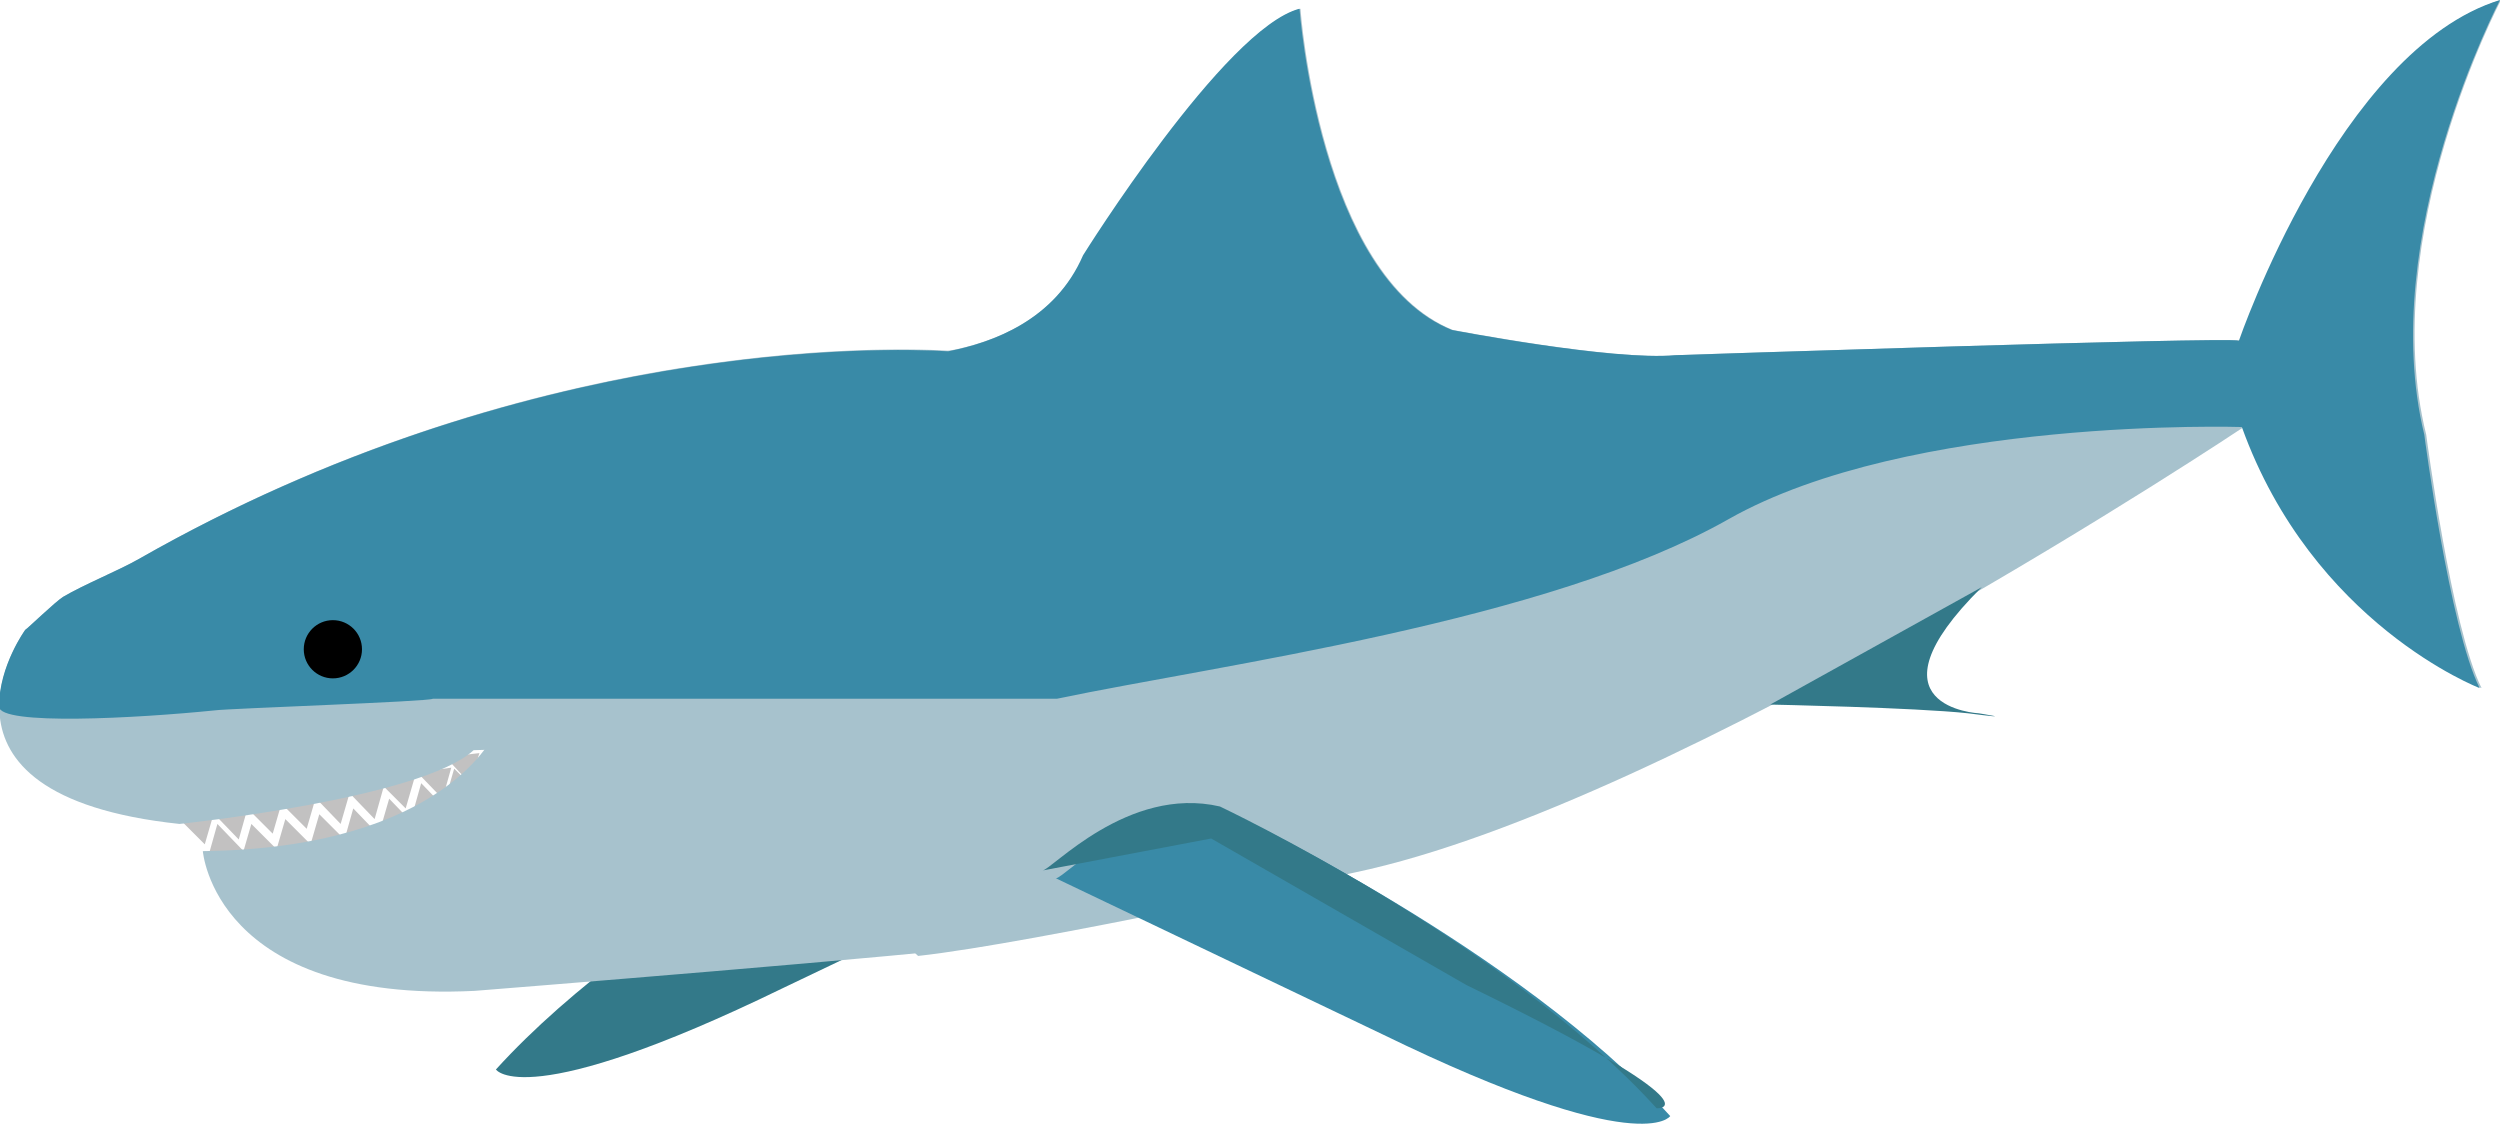 <?xml version="1.0" encoding="utf-8"?>
<!-- Generator: Adobe Illustrator 19.2.1, SVG Export Plug-In . SVG Version: 6.00 Build 0)  -->
<svg version="1.1" id="Layer_1" xmlns="http://www.w3.org/2000/svg" xmlns:xlink="http://www.w3.org/1999/xlink" x="0px" y="0px"
	 viewBox="0 0 257.6 115.9" style="enable-background:new 0 0 257.6 115.9;" xml:space="preserve">
<style type="text/css">
	.st0{fill:#C2C1C1;}
	.st1{fill:#337989;}
	.st2{fill:#A7C2CD;}
	.st3{fill:#398AA7;}
</style>
<g>
	<g>
		<polygon class="st0" points="18.5,84.4 21.1,87 22,83.9 		"/>
		<polygon class="st0" points="22,83.8 24.6,86.5 25.5,83.3 		"/>
		<polygon class="st0" points="25.5,83.3 28.1,85.9 29,82.8 		"/>
		<polygon class="st0" points="29,82.8 31.6,85.4 32.5,82.3 		"/>
		<polygon class="st0" points="32.5,82.2 35.1,84.9 36,81.8 		"/>
		<polygon class="st0" points="36,81.7 38.6,84.4 39.5,81.2 		"/>
		<polygon class="st0" points="39.2,80.7 41.8,83.3 42.7,80.2 		"/>
		<polygon class="st0" points="43,79.6 45.6,82.3 46.5,79.1 		"/>
		<polygon class="st0" points="45.9,78 48.4,80.7 49.4,77.6 		"/>
	</g>
	<g>
		<polygon class="st0" points="49.4,81.8 46.8,79.2 45.9,82.3 		"/>
		<polygon class="st0" points="46,83.4 43.4,80.7 42.5,83.9 		"/>
		<polygon class="st0" points="42.7,85 40.1,82.3 39.2,85.4 		"/>
		<polygon class="st0" points="39,86 36.4,83.3 35.5,86.5 		"/>
		<polygon class="st0" points="35.5,86.5 32.9,83.9 32,87 		"/>
		<polygon class="st0" points="32,87 29.4,84.4 28.5,87.5 		"/>
		<polygon class="st0" points="28.5,87.5 25.9,84.9 25,88 		"/>
		<polygon class="st0" points="25,87.6 22.4,84.9 21.5,88.1 		"/>
	</g>
	<path class="st1" d="M114.4,85.7c-0.9,0-8.8-8.8-18.3-6.6c0,0-29.4,13.9-45,31.1c0,0,2.9,4.6,29.6-8.4L114.4,85.7z"/>
	<g>
		<path class="st2" d="M98.7,36.2c0,0-40.5-3.7-84.4,21.4c-2.1,1.2-5.6,2.6-7.8,3.9c-0.8,0.5-3.7,3.3-3.9,3.4c0,0-12.3,17,15.9,20
			c0,0,24.9-2.6,30.3-7.6L91.4,76L98.7,36.2z"/>
		<path class="st2" d="M92.4,36.6c0,0,14.4,0.7,19.3-10.3c0,0,14.6-23.4,22.3-25.4c0,0,2,27.6,15.7,33.1c0,0,16.6,3.2,23,2.6
			c0,0,56.5-1.9,58.1-1.5c0,0,10.4-30,26.9-35.1c0,0-12.8,24.3-7.7,44.8c0,0,2.6,19.9,5.7,26.1c0,0-17.2-6.6-24.5-26.9
			c0,0-58.3,38.9-91.6,45.9c0,0-33.1,7.3-45,8.6c0,0-13.9-12.4-8.8-23.8L92.4,36.6z"/>
		<path class="st2" d="M20.9,87.7c0,0,1.2,15.7,28,14.4c0,0,47.8-3.8,52.9-4.7c0,0,19.6-5.6,21.4-11.5c2.6-8.6-12.8-18.9-17.9-21.7
			L51,75.5C51,75.5,46,87.4,20.9,87.7z"/>
	</g>
	<path class="st3" d="M257.6,0c-16.6,5.1-26.9,35.1-26.9,35.1c-1.5-0.4-58.1,1.5-58.1,1.5c-6.4,0.6-23-2.6-23-2.6
		c-13.7-5.5-15.7-33.1-15.7-33.1c-7.7,2-22.3,25.4-22.3,25.4c-2.9,6.7-9.3,9-13.9,9.9c-6.6-0.4-43.6-1.3-83.4,21.4
		c-2.1,1.2-5.6,2.6-7.8,3.9c-0.8,0.5-3.7,3.3-3.9,3.4c0,0-2.7,3.7-2.7,7.9c0,2,14.3,1.2,22.2,0.4c1.4-0.2,22.1-0.9,22.5-1.2l64.3,0
		c16.7-3.5,50.5-7.9,69.2-18.5s52.9-9.5,52.9-9.5c7.3,20.3,24.5,26.9,24.5,26.9c-3.1-6.2-5.7-26.1-5.7-26.1
		C244.8,24.3,257.6,0,257.6,0z"/>
	<path class="st1" d="M182.4,72.6c0,0,14.9,0.3,20.4,0.9c5.5,0.7,1.1,0,1.1,0s-12.2-0.6,0.3-13L182.4,72.6z"/>
	<circle cx="34.3" cy="66.9" r="3"/>
	<g>
		<path class="st3" d="M108.8,90.5c0.9,0,8.8-8.8,18.3-6.6c0,0,29.4,13.9,45,31.1c0,0-2.9,4.6-29.6-8.4L108.8,90.5z"/>
		<path class="st1" d="M107.4,89.7c0.9,0,8.8-8.8,18.3-6.6c0,0,29.4,13.9,45,31.1c0,0,7.1,0.3-19.6-12.7l-26.3-15.1L107.4,89.7z"/>
	</g>
</g>
</svg>
